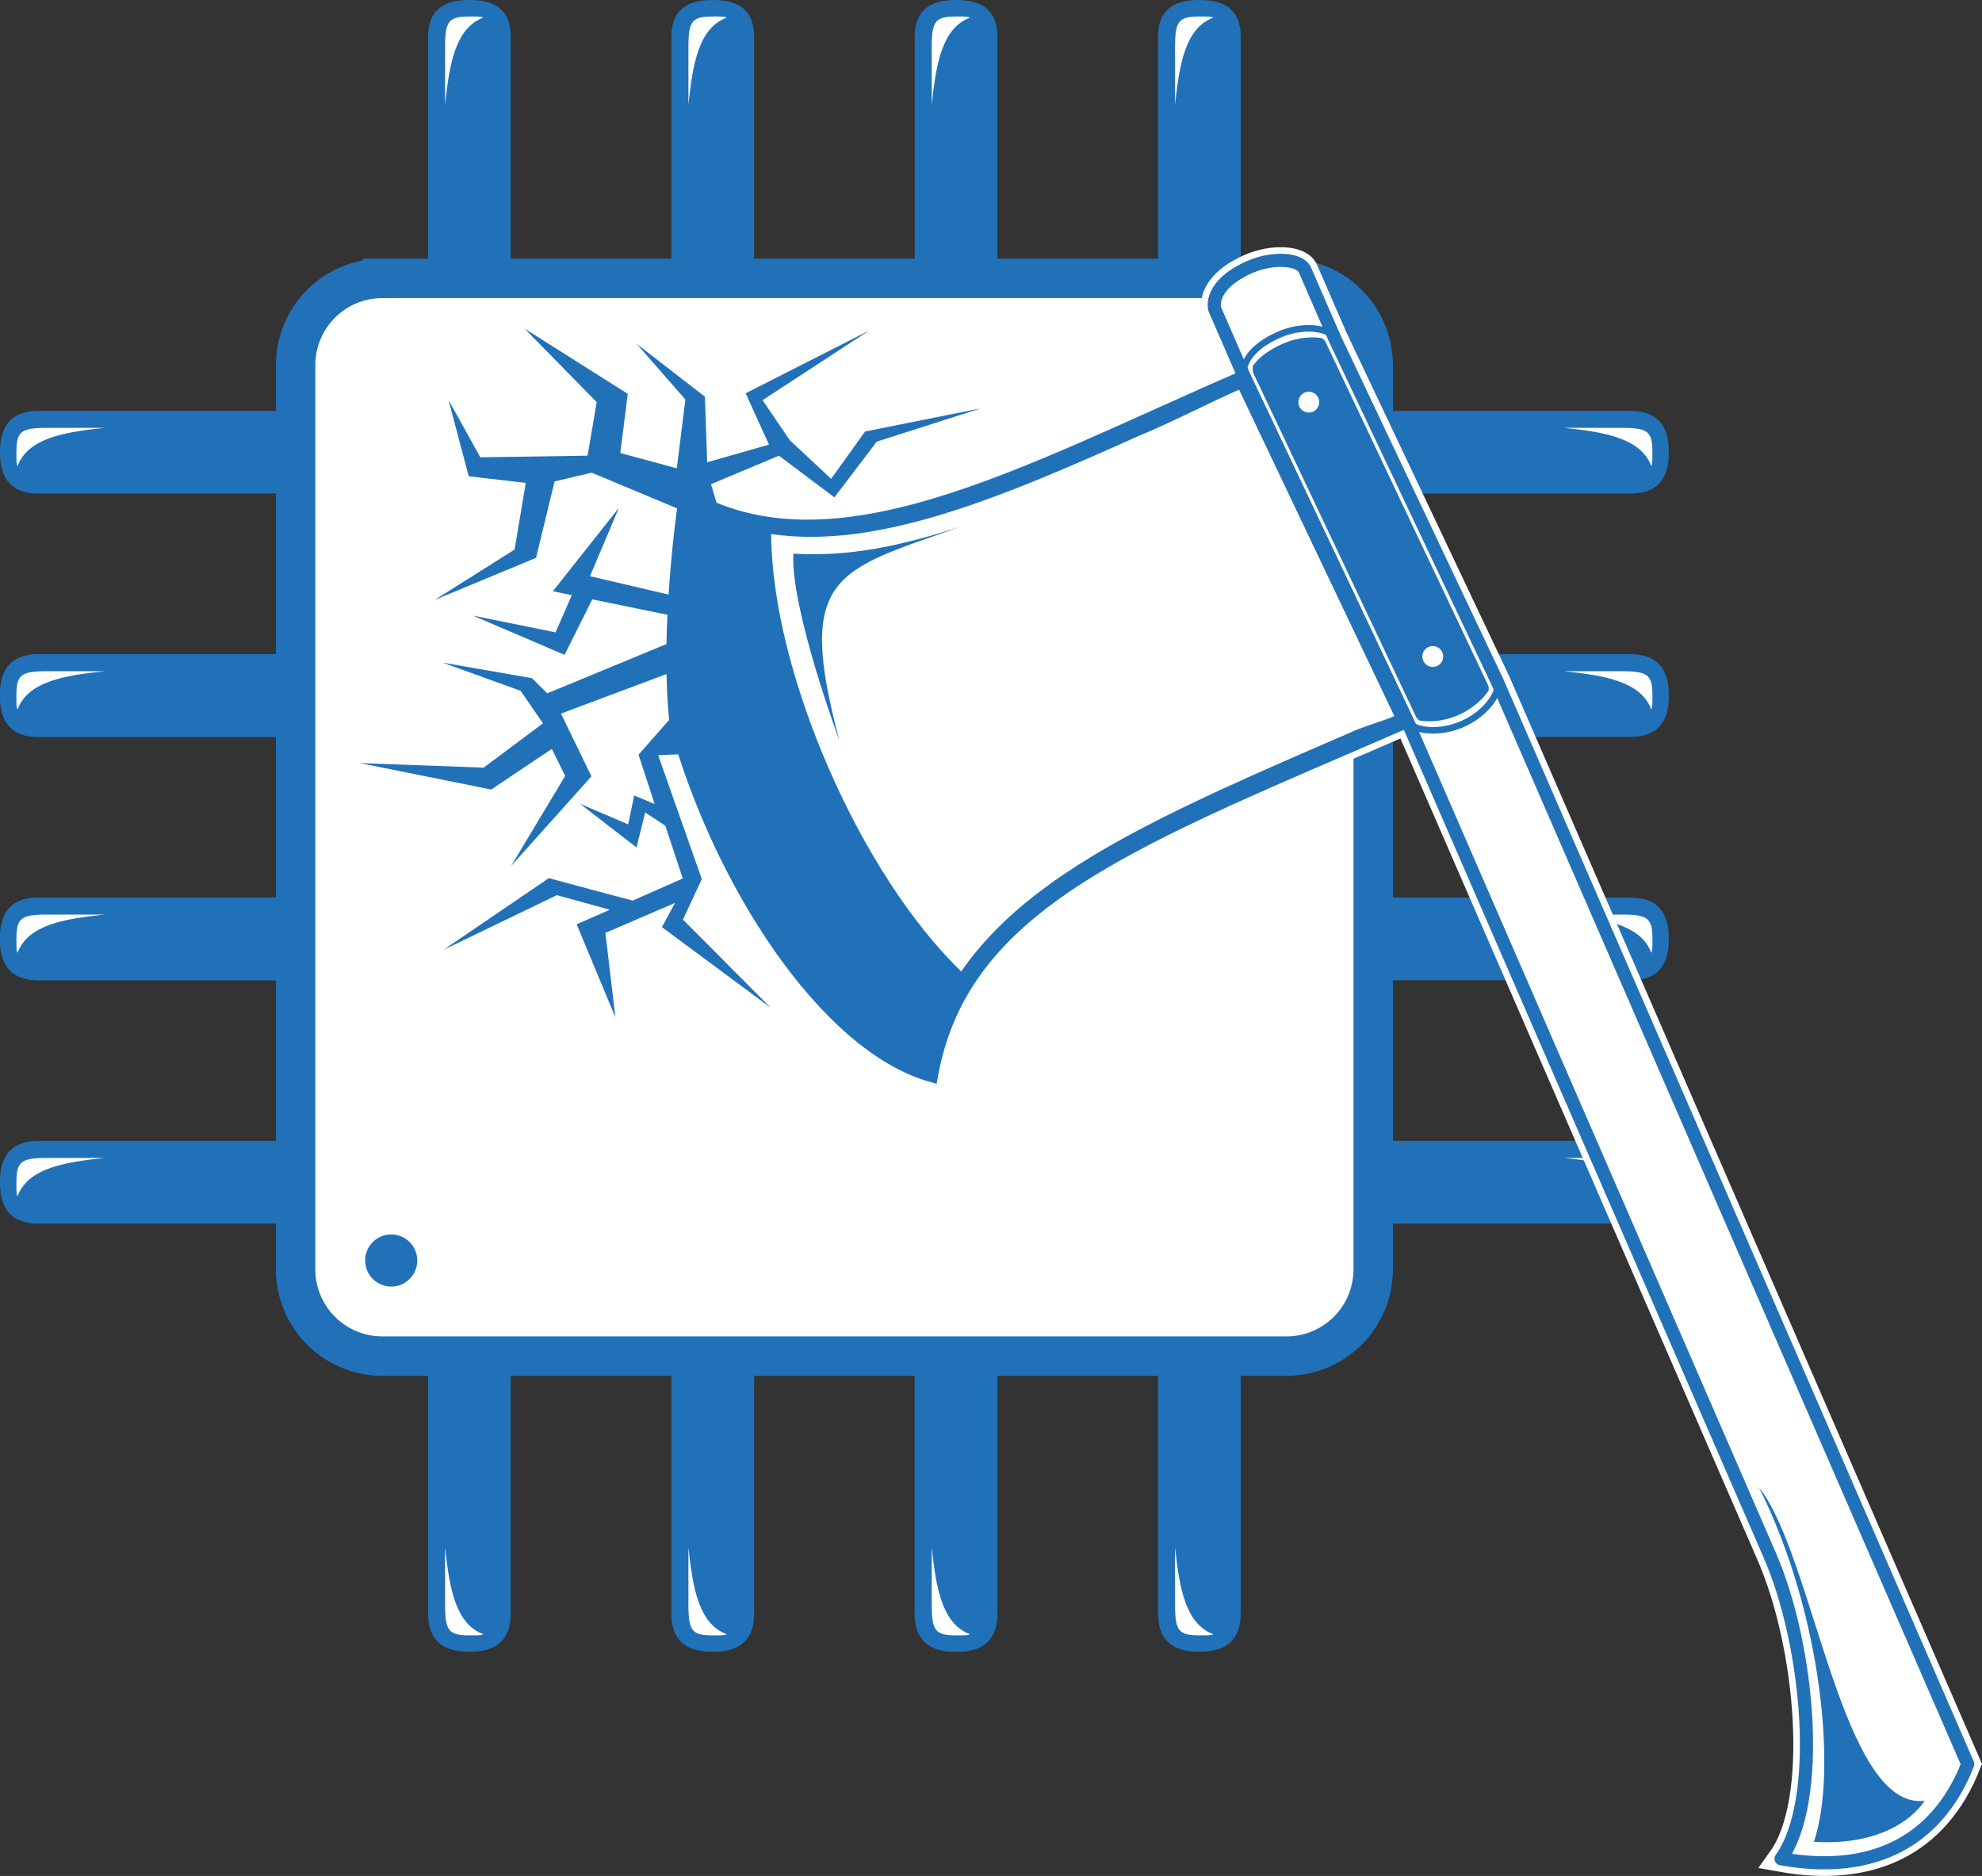 <?xml version="1.0" encoding="UTF-8" standalone="no"?>
<svg
   xmlns:dc="http://purl.org/dc/elements/1.1/"
   xmlns:cc="http://creativecommons.org/ns#"
   xmlns:rdf="http://www.w3.org/1999/02/22-rdf-syntax-ns#"
   xmlns:svg="http://www.w3.org/2000/svg"
   xmlns="http://www.w3.org/2000/svg"
   xmlns:sodipodi="http://sodipodi.sourceforge.net/DTD/sodipodi-0.dtd"
   xmlns:inkscape="http://www.inkscape.org/namespaces/inkscape"
   inkscape:export-ydpi="32"
   inkscape:export-xdpi="32"
   inkscape:export-filename="/home/stephan/sgx/sgaxe.png"
   inkscape:version="1.0 (unknown)"
   sodipodi:docname="sgaxe.svg"
   id="svg8"
   version="1.1"
   viewBox="0 0 150.861 142.77"
   height="142.77mm"
   width="150.861mm">
  <rect x="0" y="0" width="150.861" height="142.77" fill="#333333" stroke="none"/>
  <defs
     id="defs2" />
  <sodipodi:namedview
     fit-margin-bottom="0"
     fit-margin-right="0"
     fit-margin-left="0"
     fit-margin-top="0"
     inkscape:bbox-nodes="true"
     inkscape:snap-bbox="true"
     inkscape:window-maximized="1"
     inkscape:window-y="10"
     inkscape:window-x="1925"
     inkscape:window-height="2106"
     inkscape:window-width="948"
     showgrid="false"
     inkscape:document-rotation="0"
     inkscape:current-layer="layer1"
     inkscape:document-units="mm"
     inkscape:cy="-244.24652"
     inkscape:cx="231.47024"
     inkscape:zoom="0.57421335"
     inkscape:pageshadow="2"
     inkscape:pageopacity="0.0"
     borderopacity="1.0"
     bordercolor="#666666"
     pagecolor="#ffffff"
     id="base">
    <inkscape:grid
       originy="-71.418"
       originx="-19.832"
       id="grid833"
       type="xygrid" />
  </sodipodi:namedview>
  <g
     transform="translate(-19.832,-71.418)"
     id="layer1"
     inkscape:groupmode="layer"
     inkscape:label="Layer 1">
    <path
       inkscape:export-ydpi="48"
       inkscape:export-xdpi="48"
       sodipodi:nodetypes="ccccc"
       id="path1311"
       d="m 124.381,103.188 h 19.532 c 1.709,0 2.442,0.794 2.442,2.646 0,1.852 -0.732,2.646 -2.442,2.646 h -19.532"
       style="fill:#2171b9;fill-opacity:1;stroke:#2171b9;stroke-width:1;stroke-linecap:butt;stroke-linejoin:miter;stroke-miterlimit:4;stroke-dasharray:none;stroke-opacity:1" />
    <path
       inkscape:export-ydpi="48"
       inkscape:export-xdpi="48"
       sodipodi:nodetypes="ccccc"
       id="path1313"
       d="m 124.381,121.708 h 19.532 c 1.709,0 2.442,0.794 2.442,2.646 0,1.852 -0.732,2.646 -2.442,2.646 h -19.532"
       style="fill:#2171b9;fill-opacity:1;stroke:#2171b9;stroke-width:1;stroke-linecap:butt;stroke-linejoin:miter;stroke-miterlimit:4;stroke-dasharray:none;stroke-opacity:1" />
    <path
       inkscape:export-ydpi="48"
       inkscape:export-xdpi="48"
       style="fill:#2171b9;fill-opacity:1;stroke:#2171b9;stroke-width:1;stroke-linecap:butt;stroke-linejoin:miter;stroke-miterlimit:4;stroke-dasharray:none;stroke-opacity:1"
       d="m 124.381,140.229 h 19.532 c 1.709,0 2.442,0.794 2.442,2.646 0,1.852 -0.732,2.646 -2.442,2.646 h -19.532"
       id="path1317"
       sodipodi:nodetypes="ccccc" />
    <path
       inkscape:export-ydpi="48"
       inkscape:export-xdpi="48"
       sodipodi:nodetypes="ccccc"
       id="path1319"
       d="m 124.381,158.75 h 19.532 c 1.709,0 2.442,0.794 2.442,2.646 0,1.852 -0.732,2.646 -2.442,2.646 h -19.532"
       style="fill:#2171b9;fill-opacity:1;stroke:#2171b9;stroke-width:1;stroke-linecap:butt;stroke-linejoin:miter;stroke-miterlimit:4;stroke-dasharray:none;stroke-opacity:1" />
    <path
       inkscape:export-ydpi="48"
       inkscape:export-xdpi="48"
       style="fill:#2171b9;fill-opacity:1;stroke:#2171b9;stroke-width:1;stroke-linecap:butt;stroke-linejoin:miter;stroke-miterlimit:4;stroke-dasharray:none;stroke-opacity:1"
       d="M 52.917,92.557 V 74.211 c 0,-1.605 0.794,-2.293 2.646,-2.293 1.852,10e-7 2.646,0.688 2.646,2.293 V 92.557"
       id="path1325"
       sodipodi:nodetypes="ccccc" />
    <path
       inkscape:export-ydpi="48"
       inkscape:export-xdpi="48"
       style="fill:#2171b9;fill-opacity:1;stroke:#2171b9;stroke-width:1;stroke-linecap:butt;stroke-linejoin:miter;stroke-miterlimit:4;stroke-dasharray:none;stroke-opacity:1"
       d="M 71.438,92.557 V 74.211 c 0,-1.605 0.794,-2.293 2.646,-2.293 1.852,10e-7 2.646,0.688 2.646,2.293 V 92.557"
       id="path1327"
       sodipodi:nodetypes="ccccc" />
    <path
       inkscape:export-ydpi="48"
       inkscape:export-xdpi="48"
       sodipodi:nodetypes="ccccc"
       id="path1331"
       d="M 89.958,92.557 V 74.211 c 0,-1.605 0.794,-2.293 2.646,-2.293 1.852,10e-7 2.646,0.688 2.646,2.293 V 92.557"
       style="fill:#2171b9;fill-opacity:1;stroke:#2171b9;stroke-width:1;stroke-linecap:butt;stroke-linejoin:miter;stroke-miterlimit:4;stroke-dasharray:none;stroke-opacity:1" />
    <path
       inkscape:export-ydpi="48"
       inkscape:export-xdpi="48"
       style="fill:#2171b9;fill-opacity:1;stroke:#2171b9;stroke-width:1;stroke-linecap:butt;stroke-linejoin:miter;stroke-miterlimit:4;stroke-dasharray:none;stroke-opacity:1"
       d="M 108.479,92.557 V 74.211 c 0,-1.605 0.794,-2.293 2.646,-2.293 1.852,10e-7 2.646,0.688 2.646,2.293 v 18.346"
       id="path1333"
       sodipodi:nodetypes="ccccc" />
    <path
       inkscape:export-ydpi="48"
       inkscape:export-xdpi="48"
       sodipodi:nodetypes="ccccc"
       id="path1339"
       d="m 58.208,174.652 v 19.532 c 0,1.709 -0.794,2.442 -2.646,2.442 -1.852,0 -2.646,-0.732 -2.646,-2.442 V 174.652"
       style="fill:#2171b9;fill-opacity:1;stroke:#2171b9;stroke-width:1;stroke-linecap:butt;stroke-linejoin:miter;stroke-miterlimit:4;stroke-dasharray:none;stroke-opacity:1" />
    <path
       inkscape:export-ydpi="48"
       inkscape:export-xdpi="48"
       sodipodi:nodetypes="ccccc"
       id="path1341"
       d="m 76.729,174.652 v 19.532 c 0,1.709 -0.794,2.442 -2.646,2.442 -1.852,0 -2.646,-0.732 -2.646,-2.442 V 174.652"
       style="fill:#ffffff;stroke:#0071c5;stroke-width:1;stroke-linecap:butt;stroke-linejoin:miter;stroke-miterlimit:4;stroke-dasharray:none;stroke-opacity:1" />
    <path
       inkscape:export-ydpi="48"
       inkscape:export-xdpi="48"
       style="fill:#2171b9;fill-opacity:1;stroke:#0071c5;stroke-width:1;stroke-linecap:butt;stroke-linejoin:miter;stroke-miterlimit:4;stroke-dasharray:none;stroke-opacity:1"
       d="m 95.25,174.652 v 19.532 c 0,1.709 -0.794,2.442 -2.646,2.442 -1.852,0 -2.646,-0.732 -2.646,-2.442 v -19.532"
       id="path1345"
       sodipodi:nodetypes="ccccc" />
    <path
       inkscape:export-ydpi="48"
       inkscape:export-xdpi="48"
       sodipodi:nodetypes="ccccc"
       id="path1347"
       d="m 113.771,174.652 v 19.532 c 0,1.709 -0.794,2.442 -2.646,2.442 -1.852,0 -2.646,-0.732 -2.646,-2.442 v -19.532"
       style="fill:#2171b9;fill-opacity:1;stroke:#2171b9;stroke-width:1;stroke-linecap:butt;stroke-linejoin:miter;stroke-miterlimit:4;stroke-dasharray:none;stroke-opacity:1" />
    <path
       inkscape:export-ydpi="48"
       inkscape:export-xdpi="48"
       style="fill:#2171b9;fill-opacity:1;stroke:#2171b9;stroke-width:1;stroke-linecap:butt;stroke-linejoin:miter;stroke-miterlimit:4;stroke-dasharray:none;stroke-opacity:1"
       d="M 42.306,103.188 H 22.774 c -1.709,0 -2.442,0.794 -2.442,2.646 0,1.852 0.732,2.646 2.442,2.646 h 19.532"
       id="path1351"
       sodipodi:nodetypes="ccccc" />
    <path
       inkscape:export-ydpi="48"
       inkscape:export-xdpi="48"
       style="fill:#2171b9;fill-opacity:1;stroke:#0071c5;stroke-width:1;stroke-linecap:butt;stroke-linejoin:miter;stroke-miterlimit:4;stroke-dasharray:none;stroke-opacity:1"
       d="M 42.306,121.708 H 22.774 c -1.709,0 -2.442,0.794 -2.442,2.646 0,1.852 0.732,2.646 2.442,2.646 h 19.532"
       id="path1353"
       sodipodi:nodetypes="ccccc" />
    <path
       inkscape:export-ydpi="48"
       inkscape:export-xdpi="48"
       sodipodi:nodetypes="ccccc"
       id="path1357"
       d="M 42.306,140.229 H 22.774 c -1.709,0 -2.442,0.794 -2.442,2.646 0,1.852 0.732,2.646 2.442,2.646 h 19.532"
       style="fill:#ffffff;stroke:#0071c5;stroke-width:1;stroke-linecap:butt;stroke-linejoin:miter;stroke-miterlimit:4;stroke-dasharray:none;stroke-opacity:1" />
    <path
       inkscape:export-ydpi="48"
       inkscape:export-xdpi="48"
       style="fill:#2171b9;fill-opacity:1;stroke:#2171b9;stroke-width:1;stroke-linecap:butt;stroke-linejoin:miter;stroke-miterlimit:4;stroke-dasharray:none;stroke-opacity:1"
       d="M 42.306,158.75 H 22.774 c -1.709,0 -2.442,0.794 -2.442,2.646 0,1.852 0.732,2.646 2.442,2.646 h 19.532"
       id="path1359"
       sodipodi:nodetypes="ccccc" />
    <path
       inkscape:export-ydpi="48"
       inkscape:export-xdpi="48"
       id="rect1321"
       style="fill:#ffffff;fill-opacity:1;stroke:#2171b9;stroke-width:3;stroke-miterlimit:4;stroke-dasharray:none;stroke-opacity:1"
       d="m 48.948,92.604 h 68.792 c 3.664,0 6.615,2.95 6.615,6.615 v 68.792 c 0,3.664 -2.95,6.615 -6.615,6.615 H 48.948 c -3.664,0 -6.615,-2.95 -6.615,-6.615 V 99.219 c 0,-3.664 2.95,-6.615 6.615,-6.615 z" />
    <path
       inkscape:export-ydpi="48"
       inkscape:export-xdpi="48"
       style="fill:#2171b9;fill-opacity:1;stroke:#2171b9;stroke-width:1;stroke-linecap:butt;stroke-linejoin:miter;stroke-miterlimit:4;stroke-dasharray:none;stroke-opacity:1"
       d="m 76.729,174.652 v 19.532 c 0,1.709 -0.794,2.442 -2.646,2.442 -1.852,0 -2.646,-0.732 -2.646,-2.442 V 174.652"
       id="path1337"
       sodipodi:nodetypes="ccccc" />
    <path
       inkscape:export-ydpi="48"
       inkscape:export-xdpi="48"
       sodipodi:nodetypes="ccccc"
       id="path1343"
       d="m 95.25,174.652 v 19.532 c 0,1.709 -0.794,2.442 -2.646,2.442 -1.852,0 -2.646,-0.732 -2.646,-2.442 v -19.532"
       style="fill:none;stroke:#2171b9;stroke-width:1;stroke-linecap:butt;stroke-linejoin:miter;stroke-miterlimit:4;stroke-dasharray:none;stroke-opacity:1" />
    <path
       inkscape:export-ydpi="48"
       inkscape:export-xdpi="48"
       sodipodi:nodetypes="ccccc"
       id="path1349"
       d="M 42.306,121.708 H 22.774 c -1.709,0 -2.442,0.794 -2.442,2.646 0,1.852 0.732,2.646 2.442,2.646 h 19.532"
       style="fill:none;stroke:#2171b9;stroke-width:1;stroke-linecap:butt;stroke-linejoin:miter;stroke-miterlimit:4;stroke-dasharray:none;stroke-opacity:1" />
    <path
       inkscape:export-ydpi="48"
       inkscape:export-xdpi="48"
       style="fill:#2171b9;fill-opacity:1;stroke:#2171b9;stroke-width:1;stroke-linecap:butt;stroke-linejoin:miter;stroke-miterlimit:4;stroke-dasharray:none;stroke-opacity:1"
       d="M 42.306,140.229 H 22.774 c -1.709,0 -2.442,0.794 -2.442,2.646 0,1.852 0.732,2.646 2.442,2.646 h 19.532"
       id="path1355"
       sodipodi:nodetypes="ccccc" />
    <path
       inkscape:export-ydpi="48"
       inkscape:export-xdpi="48"
       id="path1652"
       style="fill:#ffffff;fill-opacity:1;stroke:none;stroke-width:1;stroke-linecap:butt;stroke-linejoin:miter;stroke-miterlimit:4;stroke-dasharray:none;stroke-opacity:1"
       d="m 145.607,161.396 c 0,-1.587 -0.351,-1.852 -2.338,-1.852 h -4.363 c 3.064,0.321 5.826,0.784 6.615,2.91 0.084,-0.145 0.086,-0.26 0.086,-1.058 z"
       sodipodi:nodetypes="csccc" />
    <path
       inkscape:export-ydpi="48"
       inkscape:export-xdpi="48"
       sodipodi:nodetypes="csccc"
       d="m 145.607,142.875 c 0,-1.587 -0.351,-1.852 -2.338,-1.852 h -4.363 c 3.064,0.321 5.826,0.784 6.615,2.91 0.084,-0.145 0.086,-0.26 0.086,-1.058 z"
       style="fill:#ffffff;fill-opacity:1;stroke:none;stroke-width:1;stroke-linecap:butt;stroke-linejoin:miter;stroke-miterlimit:4;stroke-dasharray:none;stroke-opacity:1"
       id="path1650" />
    <path
       inkscape:export-ydpi="48"
       inkscape:export-xdpi="48"
       id="path1551"
       style="fill:#ffffff;fill-opacity:1;stroke:#ffffff;stroke-width:2;stroke-linecap:butt;stroke-linejoin:miter;stroke-miterlimit:4;stroke-dasharray:none;stroke-opacity:1"
       d="m 112.291,94.937 c -0.201,-0.932 0.467,-2.243 2.686,-3.207 1.716,-0.746 3.775,-0.641 4.177,0.224 l 2.238,5.147 12.418,26.222 35.8,82.358 c -2.425,6.154 -7.572,8.392 -14.211,7.198 3.171,-4.438 2.127,-16.225 -0.856,-23.088 l -27.596,-63.484 -12.418,-26.222 z m 2.237,5.147 c -16.815,7.309 -31.265,15.548 -42.508,8.993 -0.792,5.313 -0.97,10.145 -0.97,12.313 0,1.831 0.063,3.391 0.253,5.178 3.278,11.885 11.327,24.411 19.425,26.702 2.388,-13.278 15.629,-18.014 36.219,-26.964 z" />
    <path
       inkscape:export-ydpi="48"
       inkscape:export-xdpi="48"
       sodipodi:nodetypes="ccccccccccccccccc"
       id="path1584"
       d="m 71.702,107.156 -4.656,-1.26 0.568,-4.504 -7.859,-4.968 5.495,5.598 -0.692,4.075 -8.165,0.125 -2.419,-4.358 1.535,5.803 4.342,0.501 -0.85,5.074 -6.078,3.831 7.708,-3.198 1.412,-5.816 2.829,-0.666 6.784,2.835 z"
       style="fill:#2171b9;fill-opacity:1;stroke:none;stroke-width:0.265px;stroke-linecap:butt;stroke-linejoin:miter;stroke-opacity:1" />
    <path
       inkscape:export-ydpi="48"
       inkscape:export-xdpi="48"
       sodipodi:nodetypes="cccccccccccccc"
       id="path1586"
       d="m 71.702,107.156 6.662,-1.899 -1.776,-3.907 9.402,-4.777 -8.114,5.3 2.069,3.047 3.15,2.94 2.583,-3.604 8.783,-1.753 -7.894,2.526 -3.222,4.243 -4.225,-3.173 -7.098,2.978 z"
       style="fill:#2171b9;fill-opacity:1;stroke:none;stroke-width:0.265px;stroke-linecap:butt;stroke-linejoin:miter;stroke-opacity:1" />
    <path
       inkscape:export-ydpi="48"
       inkscape:export-xdpi="48"
       sodipodi:nodetypes="cccccccccccccccccccccccccc"
       id="path1590"
       d="m 72.046,128.806 -2.12,0.084 3.325,9.428 -1.434,3.085 6.666,6.703 -8.267,-6.128 0.989,-1.84 -5.292,2.275 0.759,6.43 -2.947,-7.08 2.523,-1.108 -4.03,-1.111 -8.629,4.162 8.014,-5.455 6.382,1.71 3.818,-1.686 -1.331,-4.016 -1.532,-1.008 -0.662,2.663 -4.282,-3.313 3.65,1.558 0.458,-2.198 1.559,0.648 -1.228,-3.752 2.317,-2.635 z"
       style="fill:#2171b9;fill-opacity:1;stroke:none;stroke-width:0.265px;stroke-linecap:butt;stroke-linejoin:miter;stroke-opacity:1" />
    <path
       inkscape:export-ydpi="48"
       inkscape:export-xdpi="48"
       style="fill:none;stroke:#2171b9;stroke-width:0.5;stroke-linecap:butt;stroke-linejoin:miter;stroke-miterlimit:4;stroke-dasharray:none;stroke-opacity:1"
       d="m 114.529,100.085 c -0.201,-0.932 0.467,-2.243 2.686,-3.207 1.716,-0.746 3.633,-0.559 4.177,0.224 l 12.418,26.222 c 0.201,0.932 -0.97,2.462 -2.686,3.207 -1.716,0.746 -3.633,0.559 -4.177,-0.224 z"
       id="path1434"
       sodipodi:nodetypes="ccccccc" />
    <path
       inkscape:export-ydpi="48"
       inkscape:export-xdpi="48"
       d="m 114.529,100.085 c -16.815,7.309 -31.265,15.548 -42.508,8.993 -0.792,5.313 -0.97,10.145 -0.97,12.313 0,1.831 0.063,3.391 0.253,5.178 3.278,11.885 11.327,24.411 19.425,26.702 2.388,-13.278 15.629,-18.014 36.219,-26.964 z"
       style="fill:#2171b9;stroke:#2171b9;stroke-width:1;stroke-linecap:butt;stroke-linejoin:miter;stroke-miterlimit:4;stroke-dasharray:none;stroke-opacity:1;fill-opacity:1"
       id="path1436" />
    <path
       inkscape:export-ydpi="48"
       inkscape:export-xdpi="48"
       id="path1438"
       style="fill:#ffffff;fill-opacity:1;stroke:none;stroke-width:0.5;stroke-linecap:butt;stroke-linejoin:miter;stroke-miterlimit:4;stroke-dasharray:none;stroke-opacity:1"
       d="m 114.141,101.069 c -2.567,1.151 -5.212,2.535 -7.646,3.528 -10.517,4.729 -19.903,8.652 -27.967,7.465 0.065,10.567 6.809,25.919 14.469,33.286 5.267,-7.594 15.267,-11.987 29.975,-18.334 0.839,-0.372 2.116,-0.715 2.991,-1.096 z"
       sodipodi:nodetypes="ccccccc" />
    <path
       inkscape:export-ydpi="48"
       inkscape:export-xdpi="48"
       id="path1440"
       style="fill:#2171b9;fill-opacity:1;stroke:none;stroke-width:0.5;stroke-linecap:butt;stroke-linejoin:miter;stroke-miterlimit:4;stroke-dasharray:none;stroke-opacity:1"
       d="m 120.469,97.159 c -0.834,-0.15 -1.929,-0.043 -2.956,0.404 -1.173,0.51 -1.913,1.117 -2.319,1.713 -0.02,0.178 -0.013,0.35 0.021,0.509 l 12.418,26.222 c 0.062,0.09 0.145,0.171 0.241,0.244 0.833,0.148 1.927,0.037 2.952,-0.408 1.024,-0.445 1.853,-1.169 2.312,-1.878 0.012,-0.121 0.009,-0.237 -0.014,-0.344 L 120.706,97.4 c -0.061,-0.088 -0.142,-0.168 -0.236,-0.24 z m -0.739,4.122 a 0.794,0.794 21.506 0 1 0.013,0.005 0.794,0.794 21.506 0 1 0.448,1.029 0.794,0.794 21.506 0 1 -1.029,0.448 0.794,0.794 21.506 0 1 -0.448,-1.029 0.794,0.794 21.506 0 1 1.017,-0.452 z m 9.435,19.358 a 0.794,0.794 0 0 1 4.7e-4,1.9e-4 0.794,0.794 0 0 1 0.013,0.005 0.794,0.794 0 0 1 0.448,1.029 0.794,0.794 0 0 1 -1.029,0.448 0.794,0.794 0 0 1 -0.448,-1.029 0.794,0.794 0 0 1 1.016,-0.453 z" />
    <path
       inkscape:export-ydpi="48"
       inkscape:export-xdpi="48"
       sodipodi:nodetypes="ccscccccccc"
       id="path1442"
       d="m 112.291,94.937 c -0.201,-0.932 0.467,-2.243 2.686,-3.207 1.716,-0.746 3.775,-0.641 4.177,0.224 l 2.238,5.147 12.418,26.222 35.8,82.358 c -2.425,6.154 -7.572,8.392 -14.211,7.198 3.171,-4.438 2.127,-16.225 -0.856,-23.088 l -27.596,-63.484 -12.418,-26.222 z"
       style="fill:none;stroke:#2171b9;stroke-width:1;stroke-linecap:butt;stroke-linejoin:round;stroke-miterlimit:4;stroke-dasharray:none;stroke-opacity:1" />
    <path
       inkscape:export-ydpi="48"
       inkscape:export-xdpi="48"
       id="path1444"
       style="fill:#2171b9;fill-opacity:1;stroke:none;stroke-width:0.5;stroke-linecap:butt;stroke-linejoin:miter;stroke-miterlimit:4;stroke-dasharray:none;stroke-opacity:1"
       d="m 92.969,111.497 c -4.949,1.579 -8.573,2.282 -12.751,2.058 -0.224,4.177 3.499,14.203 3.499,14.203 -3.381,-12.67 -0.228,-12.907 9.251,-16.261 z"
       sodipodi:nodetypes="cccc" />
    <path
       inkscape:export-ydpi="48"
       inkscape:export-xdpi="48"
       id="path1446"
       style="fill:#2171b9;fill-opacity:1;stroke:none;stroke-width:1;stroke-linecap:butt;stroke-linejoin:miter;stroke-miterlimit:4;stroke-dasharray:none;stroke-opacity:1"
       d="m 153.731,184.636 c 4.766,9.556 5.959,21.686 4.168,26.952 4.738,0.304 7.413,-1.573 8.432,-3.122 -6.313,0.784 -8.439,-18.588 -12.6,-23.83 z"
       sodipodi:nodetypes="cccc" />
    <path
       inkscape:export-ydpi="48"
       inkscape:export-xdpi="48"
       sodipodi:nodetypes="ccccccc"
       id="path1588"
       d="m 71.207,108.174 0.794,-6.35 -3.704,-4.233 5.192,4.02 0.197,5.756 0.75,2.535 z"
       style="fill:#2171b9;fill-opacity:1;stroke:none;stroke-width:0.265px;stroke-linecap:butt;stroke-linejoin:miter;stroke-opacity:1" />
    <path
       inkscape:export-ydpi="48"
       inkscape:export-xdpi="48"
       sodipodi:nodetypes="cccccc"
       id="path1594"
       d="m 66.94,110.067 -5.027,6.35 8.91,1.828 0.154,-1.517 -6.238,-1.457 z"
       style="fill:#2171b9;fill-opacity:1;stroke:none;stroke-width:0.265px;stroke-linecap:butt;stroke-linejoin:miter;stroke-opacity:1" />
    <path
       inkscape:export-ydpi="48"
       inkscape:export-xdpi="48"
       sodipodi:nodetypes="cccccc"
       id="path1596"
       d="m 63.458,116.477 1.629,0.205 -2.282,4.574 -6.978,-2.986 6.293,1.274 z"
       style="fill:#2171b9;fill-opacity:1;stroke:none;stroke-width:0.265px;stroke-linecap:butt;stroke-linejoin:miter;stroke-opacity:1" />
    <path
       inkscape:export-ydpi="48"
       inkscape:export-xdpi="48"
       sodipodi:nodetypes="cccccccccccccccc"
       id="path1624"
       d="m 70.786,120.341 -0.044,2.309 -8.21,3.075 2.317,4.78 -6.11,6.814 4.114,-6.85 -1.019,-2.055 -4.611,3.092 -9.987,-2.011 9.409,0.345 4.517,-3.374 -1.705,-2.474 -5.932,-2.144 6.801,1.184 1.161,1.153 z"
       style="fill:#2171b9;fill-opacity:1;stroke:none;stroke-width:0.265px;stroke-linecap:butt;stroke-linejoin:miter;stroke-opacity:1" />
    <path
       inkscape:export-ydpi="48"
       inkscape:export-xdpi="48"
       sodipodi:nodetypes="csccc"
       d="m 55.562,72.674 c -1.587,0 -1.852,0.351 -1.852,2.338 V 79.375 c 0.321,-3.064 0.784,-5.826 2.91,-6.615 -0.145,-0.084 -0.26,-0.086 -1.058,-0.086 z"
       style="fill:#ffffff;fill-opacity:1;stroke:none;stroke-width:1;stroke-linecap:butt;stroke-linejoin:miter;stroke-miterlimit:4;stroke-dasharray:none;stroke-opacity:1"
       id="path1626" />
    <path
       inkscape:export-ydpi="48"
       inkscape:export-xdpi="48"
       id="path1632"
       style="fill:#ffffff;fill-opacity:1;stroke:none;stroke-width:1;stroke-linecap:butt;stroke-linejoin:miter;stroke-miterlimit:4;stroke-dasharray:none;stroke-opacity:1"
       d="m 74.083,72.674 c -1.587,0 -1.852,0.351 -1.852,2.338 V 79.375 c 0.321,-3.064 0.784,-5.826 2.91,-6.615 -0.145,-0.084 -0.26,-0.086 -1.058,-0.086 z"
       sodipodi:nodetypes="csccc" />
    <path
       inkscape:export-ydpi="48"
       inkscape:export-xdpi="48"
       sodipodi:nodetypes="csccc"
       d="m 92.604,72.674 c -1.587,0 -1.852,0.351 -1.852,2.338 V 79.375 c 0.321,-3.064 0.784,-5.826 2.91,-6.615 -0.145,-0.084 -0.26,-0.086 -1.058,-0.086 z"
       style="fill:#ffffff;fill-opacity:1;stroke:none;stroke-width:1;stroke-linecap:butt;stroke-linejoin:miter;stroke-miterlimit:4;stroke-dasharray:none;stroke-opacity:1"
       id="path1634" />
    <path
       inkscape:export-ydpi="48"
       inkscape:export-xdpi="48"
       id="path1636"
       style="fill:#ffffff;fill-opacity:1;stroke:none;stroke-width:1;stroke-linecap:butt;stroke-linejoin:miter;stroke-miterlimit:4;stroke-dasharray:none;stroke-opacity:1"
       d="m 111.125,72.674 c -1.587,0 -1.852,0.351 -1.852,2.338 V 79.375 c 0.321,-3.064 0.784,-5.826 2.91,-6.615 -0.145,-0.084 -0.26,-0.086 -1.058,-0.086 z"
       sodipodi:nodetypes="csccc" />
    <path
       inkscape:export-ydpi="48"
       inkscape:export-xdpi="48"
       id="path1638"
       style="fill:#ffffff;fill-opacity:1;stroke:none;stroke-width:1;stroke-linecap:butt;stroke-linejoin:miter;stroke-miterlimit:4;stroke-dasharray:none;stroke-opacity:1"
       d="m 21.081,105.833 c 0,-1.587 0.351,-1.852 2.338,-1.852 h 4.363 c -3.064,0.321 -5.826,0.784 -6.615,2.91 -0.084,-0.145 -0.086,-0.26 -0.086,-1.058 z"
       sodipodi:nodetypes="csccc" />
    <path
       inkscape:export-ydpi="48"
       inkscape:export-xdpi="48"
       sodipodi:nodetypes="csccc"
       d="m 21.081,124.354 c 0,-1.587 0.351,-1.852 2.338,-1.852 h 4.363 c -3.064,0.321 -5.826,0.784 -6.615,2.91 -0.084,-0.145 -0.086,-0.26 -0.086,-1.058 z"
       style="fill:#ffffff;fill-opacity:1;stroke:none;stroke-width:1;stroke-linecap:butt;stroke-linejoin:miter;stroke-miterlimit:4;stroke-dasharray:none;stroke-opacity:1"
       id="path1640" />
    <path
       inkscape:export-ydpi="48"
       inkscape:export-xdpi="48"
       id="path1642"
       style="fill:#ffffff;fill-opacity:1;stroke:none;stroke-width:1;stroke-linecap:butt;stroke-linejoin:miter;stroke-miterlimit:4;stroke-dasharray:none;stroke-opacity:1"
       d="m 21.081,142.875 c 0,-1.587 0.351,-1.852 2.338,-1.852 h 4.363 c -3.064,0.321 -5.826,0.784 -6.615,2.91 -0.084,-0.145 -0.086,-0.26 -0.086,-1.058 z"
       sodipodi:nodetypes="csccc" />
    <path
       inkscape:export-ydpi="48"
       inkscape:export-xdpi="48"
       sodipodi:nodetypes="csccc"
       d="m 21.081,161.396 c 0,-1.587 0.351,-1.852 2.338,-1.852 h 4.363 c -3.064,0.321 -5.826,0.784 -6.615,2.91 -0.084,-0.145 -0.086,-0.26 -0.086,-1.058 z"
       style="fill:#ffffff;fill-opacity:1;stroke:none;stroke-width:1;stroke-linecap:butt;stroke-linejoin:miter;stroke-miterlimit:4;stroke-dasharray:none;stroke-opacity:1"
       id="path1644" />
    <path
       inkscape:export-ydpi="48"
       inkscape:export-xdpi="48"
       sodipodi:nodetypes="csccc"
       d="m 145.607,105.833 c 0,-1.587 -0.351,-1.852 -2.338,-1.852 h -4.363 c 3.064,0.321 5.826,0.784 6.615,2.91 0.084,-0.145 0.086,-0.26 0.086,-1.058 z"
       style="fill:#ffffff;fill-opacity:1;stroke:none;stroke-width:1;stroke-linecap:butt;stroke-linejoin:miter;stroke-miterlimit:4;stroke-dasharray:none;stroke-opacity:1"
       id="path1646" />
    <path
       inkscape:export-ydpi="48"
       inkscape:export-xdpi="48"
       id="path1648"
       style="fill:#ffffff;fill-opacity:1;stroke:none;stroke-width:1;stroke-linecap:butt;stroke-linejoin:miter;stroke-miterlimit:4;stroke-dasharray:none;stroke-opacity:1"
       d="m 145.607,124.354 c 0,-1.587 -0.351,-1.852 -2.338,-1.852 h -4.363 c 3.064,0.321 5.826,0.784 6.615,2.91 0.084,-0.145 0.086,-0.26 0.086,-1.058 z"
       sodipodi:nodetypes="csccc" />
    <path
       inkscape:export-ydpi="48"
       inkscape:export-xdpi="48"
       id="path1654"
       style="fill:#ffffff;fill-opacity:1;stroke:none;stroke-width:1;stroke-linecap:butt;stroke-linejoin:miter;stroke-miterlimit:4;stroke-dasharray:none;stroke-opacity:1"
       d="m 55.562,195.878 c -1.587,0 -1.852,-0.351 -1.852,-2.338 v -4.363 c 0.321,3.064 0.784,5.826 2.91,6.615 -0.145,0.084 -0.26,0.086 -1.058,0.086 z"
       sodipodi:nodetypes="csccc" />
    <path
       inkscape:export-ydpi="48"
       inkscape:export-xdpi="48"
       sodipodi:nodetypes="csccc"
       d="m 74.083,195.878 c -1.587,0 -1.852,-0.351 -1.852,-2.338 v -4.363 c 0.321,3.064 0.784,5.826 2.91,6.615 -0.145,0.084 -0.26,0.086 -1.058,0.086 z"
       style="fill:#ffffff;fill-opacity:1;stroke:none;stroke-width:1;stroke-linecap:butt;stroke-linejoin:miter;stroke-miterlimit:4;stroke-dasharray:none;stroke-opacity:1"
       id="path1656" />
    <path
       inkscape:export-ydpi="48"
       inkscape:export-xdpi="48"
       id="path1658"
       style="fill:#ffffff;fill-opacity:1;stroke:none;stroke-width:1;stroke-linecap:butt;stroke-linejoin:miter;stroke-miterlimit:4;stroke-dasharray:none;stroke-opacity:1"
       d="m 92.604,195.878 c -1.587,0 -1.852,-0.351 -1.852,-2.338 v -4.363 c 0.321,3.064 0.784,5.826 2.91,6.615 -0.145,0.084 -0.26,0.086 -1.058,0.086 z"
       sodipodi:nodetypes="csccc" />
    <path
       inkscape:export-ydpi="48"
       inkscape:export-xdpi="48"
       sodipodi:nodetypes="csccc"
       d="m 111.125,195.878 c -1.587,0 -1.852,-0.351 -1.852,-2.338 v -4.363 c 0.321,3.064 0.784,5.826 2.91,6.615 -0.145,0.084 -0.26,0.086 -1.058,0.086 z"
       style="fill:#ffffff;fill-opacity:1;stroke:none;stroke-width:1;stroke-linecap:butt;stroke-linejoin:miter;stroke-miterlimit:4;stroke-dasharray:none;stroke-opacity:1"
       id="path1660" />
    <ellipse
       inkscape:export-ydpi="48"
       inkscape:export-xdpi="48"
       ry="1.984"
       rx="1.984"
       cy="167.349"
       cx="49.609"
       id="path1662"
       style="fill:#2171b9;fill-opacity:1;stroke:none;stroke-width:1;stroke-linejoin:bevel;stroke-miterlimit:4;stroke-dasharray:none;stroke-opacity:1" />
  </g>
</svg>
